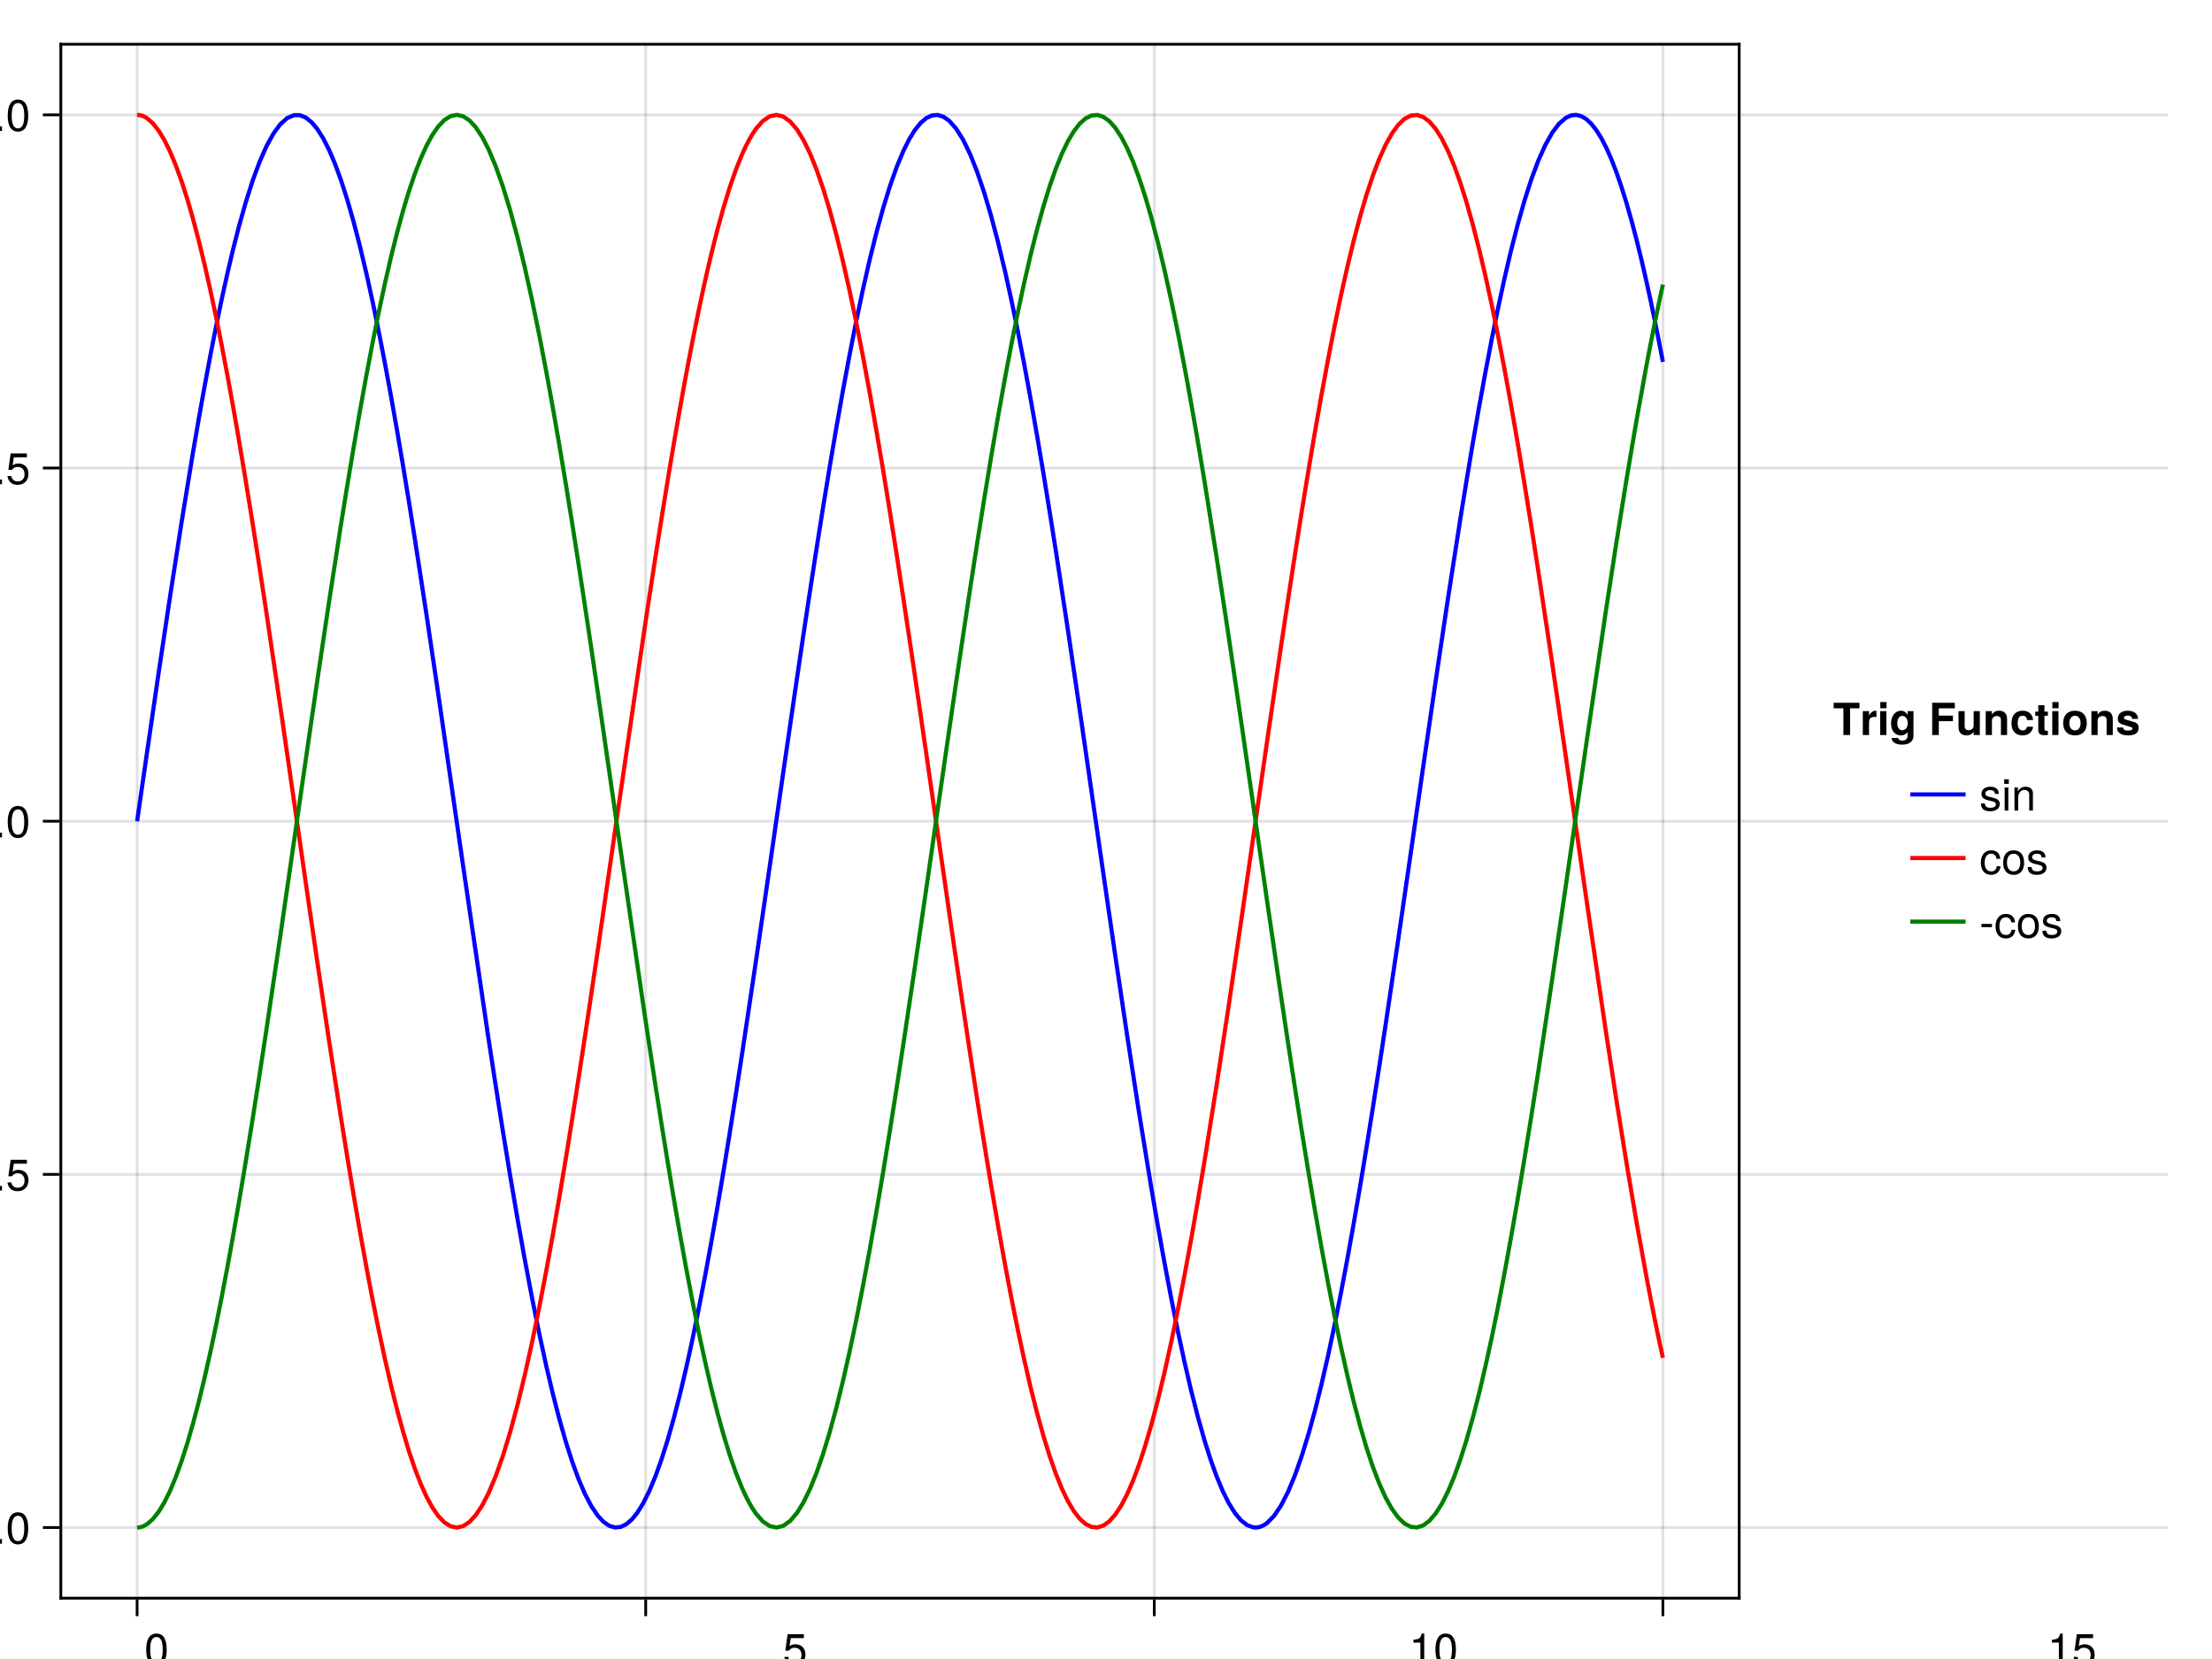 <?xml version="1.0" encoding="UTF-8"?>
<svg xmlns="http://www.w3.org/2000/svg" xmlns:xlink="http://www.w3.org/1999/xlink" width="600pt" height="450pt" viewBox="0 0 600 450" version="1.1">
<defs>
<g>
<symbol overflow="visible" id="glyph0-0-3S0f4WKd">
<path style="stroke:none;" d="M 0.234 -8.75 C 0.234 -8.75 0.234 0 0.234 0 C 0.234 0 5.641 0 5.641 0 C 5.641 0 5.641 -8.75 5.641 -8.75 C 5.641 -8.75 0.234 -8.75 0.234 -8.75 Z M 0.859 -0.625 C 0.859 -0.625 0.859 -8.125 0.859 -8.125 C 0.859 -8.125 5.016 -8.125 5.016 -8.125 C 5.016 -8.125 5.016 -0.625 5.016 -0.625 C 5.016 -0.625 0.859 -0.625 0.859 -0.625 Z M 0.859 -0.625 "/>
</symbol>
<symbol overflow="visible" id="glyph0-1-3S0f4WKd">
<path style="stroke:none;" d="M 6.078 -4.094 C 6.078 -1.297 5.094 0.188 3.297 0.188 C 1.469 0.188 0.516 -1.297 0.516 -4.156 C 0.516 -7.016 1.469 -8.516 3.297 -8.516 C 5.141 -8.516 6.078 -7.047 6.078 -4.094 Z M 5 -4.188 C 5 -6.469 4.438 -7.578 3.297 -7.578 C 2.156 -7.578 1.594 -6.484 1.594 -4.156 C 1.594 -1.828 2.156 -0.703 3.281 -0.703 C 4.453 -0.703 5 -1.781 5 -4.188 Z M 5 -4.188 "/>
</symbol>
<symbol overflow="visible" id="glyph1-0-3S0f4WKd">
<path style="stroke:none;" d="M 0.234 -8.75 C 0.234 -8.75 0.234 0 0.234 0 C 0.234 0 5.641 0 5.641 0 C 5.641 0 5.641 -8.75 5.641 -8.75 C 5.641 -8.75 0.234 -8.75 0.234 -8.75 Z M 0.859 -0.625 C 0.859 -0.625 0.859 -8.125 0.859 -8.125 C 0.859 -8.125 5.016 -8.125 5.016 -8.125 C 5.016 -8.125 5.016 -0.625 5.016 -0.625 C 5.016 -0.625 0.859 -0.625 0.859 -0.625 Z M 0.859 -0.625 "/>
</symbol>
<symbol overflow="visible" id="glyph1-1-3S0f4WKd">
<path style="stroke:none;" d="M 6.156 -2.812 C 6.156 -1.016 4.953 0.188 3.234 0.188 C 1.734 0.188 0.766 -0.484 0.422 -2.188 C 0.422 -2.188 1.469 -2.188 1.469 -2.188 C 1.734 -1.219 2.297 -0.75 3.219 -0.75 C 4.375 -0.75 5.078 -1.453 5.078 -2.672 C 5.078 -3.938 4.359 -4.672 3.219 -4.672 C 2.562 -4.672 2.141 -4.469 1.656 -3.875 C 1.656 -3.875 0.688 -3.875 0.688 -3.875 C 0.688 -3.875 1.312 -8.328 1.312 -8.328 C 1.312 -8.328 5.719 -8.328 5.719 -8.328 C 5.719 -8.328 5.719 -7.281 5.719 -7.281 C 5.719 -7.281 2.172 -7.281 2.172 -7.281 C 2.172 -7.281 1.844 -5.094 1.844 -5.094 C 2.328 -5.453 2.812 -5.609 3.406 -5.609 C 5.047 -5.609 6.156 -4.5 6.156 -2.812 Z M 6.156 -2.812 "/>
</symbol>
<symbol overflow="visible" id="glyph1-2-3S0f4WKd">
<path style="stroke:none;" d="M 4.156 0 C 4.156 0 3.109 0 3.109 0 C 3.109 0 3.109 -6.062 3.109 -6.062 C 3.109 -6.062 1.219 -6.062 1.219 -6.062 C 1.219 -6.062 1.219 -6.812 1.219 -6.812 C 2.859 -7.016 3.094 -7.203 3.469 -8.516 C 3.469 -8.516 4.156 -8.516 4.156 -8.516 C 4.156 -8.516 4.156 0 4.156 0 Z M 4.156 0 "/>
</symbol>
<symbol overflow="visible" id="glyph1-3-3S0f4WKd">
<path style="stroke:none;" d="M 6.078 -4.094 C 6.078 -1.297 5.094 0.188 3.297 0.188 C 1.469 0.188 0.516 -1.297 0.516 -4.156 C 0.516 -7.016 1.469 -8.516 3.297 -8.516 C 5.141 -8.516 6.078 -7.047 6.078 -4.094 Z M 5 -4.188 C 5 -6.469 4.438 -7.578 3.297 -7.578 C 2.156 -7.578 1.594 -6.484 1.594 -4.156 C 1.594 -1.828 2.156 -0.703 3.281 -0.703 C 4.453 -0.703 5 -1.781 5 -4.188 Z M 5 -4.188 "/>
</symbol>
<symbol overflow="visible" id="glyph2-0-3S0f4WKd">
<path style="stroke:none;" d="M 0.234 -8.75 C 0.234 -8.75 0.234 0 0.234 0 C 0.234 0 5.641 0 5.641 0 C 5.641 0 5.641 -8.75 5.641 -8.75 C 5.641 -8.75 0.234 -8.75 0.234 -8.75 Z M 0.859 -0.625 C 0.859 -0.625 0.859 -8.125 0.859 -8.125 C 0.859 -8.125 5.016 -8.125 5.016 -8.125 C 5.016 -8.125 5.016 -0.625 5.016 -0.625 C 5.016 -0.625 0.859 -0.625 0.859 -0.625 Z M 0.859 -0.625 "/>
</symbol>
<symbol overflow="visible" id="glyph2-1-3S0f4WKd">
<path style="stroke:none;" d="M 6.156 -2.812 C 6.156 -1.016 4.953 0.188 3.234 0.188 C 1.734 0.188 0.766 -0.484 0.422 -2.188 C 0.422 -2.188 1.469 -2.188 1.469 -2.188 C 1.734 -1.219 2.297 -0.75 3.219 -0.75 C 4.375 -0.75 5.078 -1.453 5.078 -2.672 C 5.078 -3.938 4.359 -4.672 3.219 -4.672 C 2.562 -4.672 2.141 -4.469 1.656 -3.875 C 1.656 -3.875 0.688 -3.875 0.688 -3.875 C 0.688 -3.875 1.312 -8.328 1.312 -8.328 C 1.312 -8.328 5.719 -8.328 5.719 -8.328 C 5.719 -8.328 5.719 -7.281 5.719 -7.281 C 5.719 -7.281 2.172 -7.281 2.172 -7.281 C 2.172 -7.281 1.844 -5.094 1.844 -5.094 C 2.328 -5.453 2.812 -5.609 3.406 -5.609 C 5.047 -5.609 6.156 -4.5 6.156 -2.812 Z M 6.156 -2.812 "/>
</symbol>
<symbol overflow="visible" id="glyph3-0-3S0f4WKd">
<path style="stroke:none;" d="M 0.234 -8.75 C 0.234 -8.75 0.234 0 0.234 0 C 0.234 0 5.641 0 5.641 0 C 5.641 0 5.641 -8.75 5.641 -8.75 C 5.641 -8.75 0.234 -8.75 0.234 -8.75 Z M 0.859 -0.625 C 0.859 -0.625 0.859 -8.125 0.859 -8.125 C 0.859 -8.125 5.016 -8.125 5.016 -8.125 C 5.016 -8.125 5.016 -0.625 5.016 -0.625 C 5.016 -0.625 0.859 -0.625 0.859 -0.625 Z M 0.859 -0.625 "/>
</symbol>
<symbol overflow="visible" id="glyph3-1-3S0f4WKd">
<path style="stroke:none;" d="M 2.297 0 C 2.297 0 1.047 0 1.047 0 C 1.047 0 1.047 -1.25 1.047 -1.25 C 1.047 -1.25 2.297 -1.25 2.297 -1.25 C 2.297 -1.25 2.297 0 2.297 0 Z M 2.297 0 "/>
</symbol>
<symbol overflow="visible" id="glyph4-0-3S0f4WKd">
<path style="stroke:none;" d="M 0.234 -8.75 C 0.234 -8.75 0.234 0 0.234 0 C 0.234 0 5.641 0 5.641 0 C 5.641 0 5.641 -8.75 5.641 -8.75 C 5.641 -8.75 0.234 -8.75 0.234 -8.75 Z M 0.859 -0.625 C 0.859 -0.625 0.859 -8.125 0.859 -8.125 C 0.859 -8.125 5.016 -8.125 5.016 -8.125 C 5.016 -8.125 5.016 -0.625 5.016 -0.625 C 5.016 -0.625 0.859 -0.625 0.859 -0.625 Z M 0.859 -0.625 "/>
</symbol>
<symbol overflow="visible" id="glyph4-1-3S0f4WKd">
<path style="stroke:none;" d="M 6.078 -4.094 C 6.078 -1.297 5.094 0.188 3.297 0.188 C 1.469 0.188 0.516 -1.297 0.516 -4.156 C 0.516 -7.016 1.469 -8.516 3.297 -8.516 C 5.141 -8.516 6.078 -7.047 6.078 -4.094 Z M 5 -4.188 C 5 -6.469 4.438 -7.578 3.297 -7.578 C 2.156 -7.578 1.594 -6.484 1.594 -4.156 C 1.594 -1.828 2.156 -0.703 3.281 -0.703 C 4.453 -0.703 5 -1.781 5 -4.188 Z M 5 -4.188 "/>
</symbol>
<symbol overflow="visible" id="glyph4-2-3S0f4WKd">
<path style="stroke:none;" d="M 6.156 -2.812 C 6.156 -1.016 4.953 0.188 3.234 0.188 C 1.734 0.188 0.766 -0.484 0.422 -2.188 C 0.422 -2.188 1.469 -2.188 1.469 -2.188 C 1.734 -1.219 2.297 -0.75 3.219 -0.75 C 4.375 -0.75 5.078 -1.453 5.078 -2.672 C 5.078 -3.938 4.359 -4.672 3.219 -4.672 C 2.562 -4.672 2.141 -4.469 1.656 -3.875 C 1.656 -3.875 0.688 -3.875 0.688 -3.875 C 0.688 -3.875 1.312 -8.328 1.312 -8.328 C 1.312 -8.328 5.719 -8.328 5.719 -8.328 C 5.719 -8.328 5.719 -7.281 5.719 -7.281 C 5.719 -7.281 2.172 -7.281 2.172 -7.281 C 2.172 -7.281 1.844 -5.094 1.844 -5.094 C 2.328 -5.453 2.812 -5.609 3.406 -5.609 C 5.047 -5.609 6.156 -4.5 6.156 -2.812 Z M 6.156 -2.812 "/>
</symbol>
<symbol overflow="visible" id="glyph5-0-3S0f4WKd">
<path style="stroke:none;" d="M 0.234 -8.75 C 0.234 -8.75 0.234 0 0.234 0 C 0.234 0 5.641 0 5.641 0 C 5.641 0 5.641 -8.75 5.641 -8.75 C 5.641 -8.75 0.234 -8.75 0.234 -8.75 Z M 0.859 -0.625 C 0.859 -0.625 0.859 -8.125 0.859 -8.125 C 0.859 -8.125 5.016 -8.125 5.016 -8.125 C 5.016 -8.125 5.016 -0.625 5.016 -0.625 C 5.016 -0.625 0.859 -0.625 0.859 -0.625 Z M 0.859 -0.625 "/>
</symbol>
<symbol overflow="visible" id="glyph5-1-3S0f4WKd">
<path style="stroke:none;" d="M 2.297 0 C 2.297 0 1.047 0 1.047 0 C 1.047 0 1.047 -1.25 1.047 -1.25 C 1.047 -1.25 2.297 -1.25 2.297 -1.25 C 2.297 -1.25 2.297 0 2.297 0 Z M 2.297 0 "/>
</symbol>
<symbol overflow="visible" id="glyph6-0-3S0f4WKd">
<path style="stroke:none;" d="M 0.234 -8.75 C 0.234 -8.75 0.234 0 0.234 0 C 0.234 0 5.641 0 5.641 0 C 5.641 0 5.641 -8.75 5.641 -8.75 C 5.641 -8.75 0.234 -8.75 0.234 -8.75 Z M 0.859 -0.625 C 0.859 -0.625 0.859 -8.125 0.859 -8.125 C 0.859 -8.125 5.016 -8.125 5.016 -8.125 C 5.016 -8.125 5.016 -0.625 5.016 -0.625 C 5.016 -0.625 0.859 -0.625 0.859 -0.625 Z M 0.859 -0.625 "/>
</symbol>
<symbol overflow="visible" id="glyph6-1-3S0f4WKd">
<path style="stroke:none;" d="M 6.156 -2.812 C 6.156 -1.016 4.953 0.188 3.234 0.188 C 1.734 0.188 0.766 -0.484 0.422 -2.188 C 0.422 -2.188 1.469 -2.188 1.469 -2.188 C 1.734 -1.219 2.297 -0.75 3.219 -0.75 C 4.375 -0.75 5.078 -1.453 5.078 -2.672 C 5.078 -3.938 4.359 -4.672 3.219 -4.672 C 2.562 -4.672 2.141 -4.469 1.656 -3.875 C 1.656 -3.875 0.688 -3.875 0.688 -3.875 C 0.688 -3.875 1.312 -8.328 1.312 -8.328 C 1.312 -8.328 5.719 -8.328 5.719 -8.328 C 5.719 -8.328 5.719 -7.281 5.719 -7.281 C 5.719 -7.281 2.172 -7.281 2.172 -7.281 C 2.172 -7.281 1.844 -5.094 1.844 -5.094 C 2.328 -5.453 2.812 -5.609 3.406 -5.609 C 5.047 -5.609 6.156 -4.5 6.156 -2.812 Z M 6.156 -2.812 "/>
</symbol>
<symbol overflow="visible" id="glyph7-0-3S0f4WKd">
<path style="stroke:none;" d="M 0.234 -8.75 C 0.234 -8.75 0.234 0 0.234 0 C 0.234 0 5.641 0 5.641 0 C 5.641 0 5.641 -8.75 5.641 -8.75 C 5.641 -8.75 0.234 -8.75 0.234 -8.75 Z M 0.859 -0.625 C 0.859 -0.625 0.859 -8.125 0.859 -8.125 C 0.859 -8.125 5.016 -8.125 5.016 -8.125 C 5.016 -8.125 5.016 -0.625 5.016 -0.625 C 5.016 -0.625 0.859 -0.625 0.859 -0.625 Z M 0.859 -0.625 "/>
</symbol>
<symbol overflow="visible" id="glyph7-1-3S0f4WKd">
<path style="stroke:none;" d="M 2.297 0 C 2.297 0 1.047 0 1.047 0 C 1.047 0 1.047 -1.25 1.047 -1.25 C 1.047 -1.25 2.297 -1.25 2.297 -1.25 C 2.297 -1.25 2.297 0 2.297 0 Z M 2.297 0 "/>
</symbol>
<symbol overflow="visible" id="glyph8-0-3S0f4WKd">
<path style="stroke:none;" d="M 0.234 -8.75 C 0.234 -8.75 0.234 0 0.234 0 C 0.234 0 5.641 0 5.641 0 C 5.641 0 5.641 -8.75 5.641 -8.75 C 5.641 -8.75 0.234 -8.75 0.234 -8.75 Z M 0.859 -0.625 C 0.859 -0.625 0.859 -8.125 0.859 -8.125 C 0.859 -8.125 5.016 -8.125 5.016 -8.125 C 5.016 -8.125 5.016 -0.625 5.016 -0.625 C 5.016 -0.625 0.859 -0.625 0.859 -0.625 Z M 0.859 -0.625 "/>
</symbol>
<symbol overflow="visible" id="glyph8-1-3S0f4WKd">
<path style="stroke:none;" d="M 6.078 -4.094 C 6.078 -1.297 5.094 0.188 3.297 0.188 C 1.469 0.188 0.516 -1.297 0.516 -4.156 C 0.516 -7.016 1.469 -8.516 3.297 -8.516 C 5.141 -8.516 6.078 -7.047 6.078 -4.094 Z M 5 -4.188 C 5 -6.469 4.438 -7.578 3.297 -7.578 C 2.156 -7.578 1.594 -6.484 1.594 -4.156 C 1.594 -1.828 2.156 -0.703 3.281 -0.703 C 4.453 -0.703 5 -1.781 5 -4.188 Z M 5 -4.188 "/>
</symbol>
<symbol overflow="visible" id="glyph9-0-3S0f4WKd">
<path style="stroke:none;" d="M 0.234 -8.75 C 0.234 -8.75 0.234 0 0.234 0 C 0.234 0 5.641 0 5.641 0 C 5.641 0 5.641 -8.75 5.641 -8.75 C 5.641 -8.75 0.234 -8.75 0.234 -8.75 Z M 0.859 -0.625 C 0.859 -0.625 0.859 -8.125 0.859 -8.125 C 0.859 -8.125 5.016 -8.125 5.016 -8.125 C 5.016 -8.125 5.016 -0.625 5.016 -0.625 C 5.016 -0.625 0.859 -0.625 0.859 -0.625 Z M 0.859 -0.625 "/>
</symbol>
<symbol overflow="visible" id="glyph9-1-3S0f4WKd">
<path style="stroke:none;" d="M 7.172 -7.25 C 7.172 -7.25 4.625 -7.25 4.625 -7.25 C 4.625 -7.25 4.625 0 4.625 0 C 4.625 0 2.812 0 2.812 0 C 2.812 0 2.812 -7.25 2.812 -7.25 C 2.812 -7.25 0.172 -7.25 0.172 -7.25 C 0.172 -7.25 0.172 -8.75 0.172 -8.75 C 0.172 -8.75 7.172 -8.75 7.172 -8.75 C 7.172 -8.75 7.172 -7.25 7.172 -7.25 Z M 7.172 -7.25 "/>
</symbol>
<symbol overflow="visible" id="glyph9-2-3S0f4WKd">
<path style="stroke:none;" d="M 4.438 -4.875 C 4.219 -4.906 4.094 -4.922 3.906 -4.922 C 2.922 -4.922 2.438 -4.422 2.438 -3.438 C 2.438 -3.438 2.438 0 2.438 0 C 2.438 0 0.75 0 0.75 0 C 0.75 0 0.75 -6.484 0.75 -6.484 C 0.75 -6.484 2.438 -6.484 2.438 -6.484 C 2.438 -6.484 2.438 -5.203 2.438 -5.203 C 2.797 -6.078 3.469 -6.594 4.234 -6.594 C 4.281 -6.594 4.344 -6.594 4.438 -6.578 C 4.438 -6.578 4.438 -4.875 4.438 -4.875 Z M 4.438 -4.875 "/>
</symbol>
<symbol overflow="visible" id="glyph9-3-3S0f4WKd">
<path style="stroke:none;" d="M 2.484 0 C 2.484 0 0.797 0 0.797 0 C 0.797 0 0.797 -6.484 0.797 -6.484 C 0.797 -6.484 2.484 -6.484 2.484 -6.484 C 2.484 -6.484 2.484 0 2.484 0 Z M 2.516 -7.266 C 2.516 -7.266 0.828 -7.266 0.828 -7.266 C 0.828 -7.266 0.828 -8.938 0.828 -8.938 C 0.828 -8.938 2.516 -8.938 2.516 -8.938 C 2.516 -8.938 2.516 -7.266 2.516 -7.266 Z M 2.516 -7.266 "/>
</symbol>
<symbol overflow="visible" id="glyph9-4-3S0f4WKd">
<path style="stroke:none;" d="M 6.484 0.219 C 6.484 1.734 5.359 2.609 3.406 2.609 C 1.625 2.609 0.562 1.844 0.547 0.781 C 0.547 0.781 2.281 0.781 2.281 0.781 C 2.406 1.266 2.828 1.531 3.469 1.531 C 4.312 1.531 4.891 1 4.891 0.219 C 4.891 0.219 4.891 -0.75 4.891 -0.75 C 4.266 -0.125 3.812 0.109 3.062 0.109 C 1.469 0.109 0.406 -1.156 0.406 -3.172 C 0.406 -5.172 1.562 -6.594 3.094 -6.594 C 3.844 -6.594 4.391 -6.25 4.891 -5.484 C 4.891 -5.484 4.891 -6.484 4.891 -6.484 C 4.891 -6.484 6.484 -6.484 6.484 -6.484 C 6.484 -6.484 6.484 0.219 6.484 0.219 Z M 4.922 -3.188 C 4.922 -4.391 4.297 -5.188 3.453 -5.188 C 2.641 -5.188 2.094 -4.422 2.094 -3.188 C 2.094 -2.016 2.641 -1.297 3.438 -1.297 C 4.312 -1.297 4.922 -2.016 4.922 -3.188 Z M 4.922 -3.188 "/>
</symbol>
<symbol overflow="visible" id="glyph9-5-3S0f4WKd">
<path style="stroke:none;" d="M 7.031 -7.25 C 7.031 -7.25 2.688 -7.25 2.688 -7.25 C 2.688 -7.25 2.688 -5.266 2.688 -5.266 C 2.688 -5.266 6.516 -5.266 6.516 -5.266 C 6.516 -5.266 6.516 -3.766 6.516 -3.766 C 6.516 -3.766 2.688 -3.766 2.688 -3.766 C 2.688 -3.766 2.688 0 2.688 0 C 2.688 0 0.891 0 0.891 0 C 0.891 0 0.891 -8.75 0.891 -8.75 C 0.891 -8.75 7.031 -8.75 7.031 -8.75 C 7.031 -8.75 7.031 -7.25 7.031 -7.25 Z M 7.031 -7.25 "/>
</symbol>
<symbol overflow="visible" id="glyph9-6-3S0f4WKd">
<path style="stroke:none;" d="M 6.484 0 C 6.484 0 4.812 0 4.812 0 C 4.812 0 4.812 -0.859 4.812 -0.859 C 4.328 -0.219 3.75 0.109 2.875 0.109 C 1.484 0.109 0.703 -0.703 0.703 -2.141 C 0.703 -2.141 0.703 -6.484 0.703 -6.484 C 0.703 -6.484 2.375 -6.484 2.375 -6.484 C 2.375 -6.484 2.375 -2.484 2.375 -2.484 C 2.375 -1.703 2.734 -1.312 3.453 -1.312 C 4.266 -1.312 4.812 -1.828 4.812 -2.594 C 4.812 -2.594 4.812 -6.484 4.812 -6.484 C 4.812 -6.484 6.484 -6.484 6.484 -6.484 C 6.484 -6.484 6.484 0 6.484 0 Z M 6.484 0 "/>
</symbol>
<symbol overflow="visible" id="glyph9-7-3S0f4WKd">
<path style="stroke:none;" d="M 6.547 0 C 6.547 0 4.875 0 4.875 0 C 4.875 0 4.875 -4 4.875 -4 C 4.875 -4.766 4.516 -5.156 3.797 -5.156 C 2.969 -5.156 2.438 -4.656 2.438 -3.891 C 2.438 -3.891 2.438 0 2.438 0 C 2.438 0 0.75 0 0.75 0 C 0.75 0 0.75 -6.484 0.75 -6.484 C 0.75 -6.484 2.438 -6.484 2.438 -6.484 C 2.438 -6.484 2.438 -5.547 2.438 -5.547 C 2.922 -6.266 3.5 -6.594 4.375 -6.594 C 5.766 -6.594 6.547 -5.766 6.547 -4.344 C 6.547 -4.344 6.547 0 6.547 0 Z M 6.547 0 "/>
</symbol>
<symbol overflow="visible" id="glyph9-8-3S0f4WKd">
<path style="stroke:none;" d="M 6.828 -3.188 C 6.828 -1.109 5.594 0.109 3.625 0.109 C 1.625 0.109 0.422 -1.109 0.422 -3.234 C 0.422 -5.359 1.625 -6.594 3.609 -6.594 C 5.641 -6.594 6.828 -5.391 6.828 -3.188 Z M 5.141 -3.219 C 5.141 -4.484 4.547 -5.234 3.625 -5.234 C 2.719 -5.234 2.094 -4.469 2.094 -3.234 C 2.094 -2 2.719 -1.25 3.625 -1.25 C 4.531 -1.25 5.141 -2 5.141 -3.219 Z M 5.141 -3.219 "/>
</symbol>
<symbol overflow="visible" id="glyph9-9-3S0f4WKd">
<path style="stroke:none;" d="M 6.234 -1.922 C 6.234 -0.609 5.234 0.109 3.406 0.109 C 1.438 0.109 0.391 -0.641 0.344 -2.047 C 0.344 -2.047 1.984 -2.047 1.984 -2.047 C 2.141 -1.359 2.547 -1.219 3.312 -1.219 C 4.094 -1.219 4.562 -1.375 4.562 -1.766 C 4.562 -1.938 4.422 -2.078 4 -2.203 C 4 -2.203 1.984 -2.828 1.984 -2.828 C 0.797 -3.203 0.578 -3.641 0.578 -4.422 C 0.578 -5.766 1.594 -6.594 3.234 -6.594 C 4.984 -6.594 6.031 -5.766 6.062 -4.391 C 6.062 -4.391 4.438 -4.391 4.438 -4.391 C 4.422 -4.984 4.031 -5.266 3.234 -5.266 C 2.641 -5.266 2.25 -5.031 2.25 -4.672 C 2.25 -4.406 2.375 -4.297 2.844 -4.156 C 2.844 -4.156 4.969 -3.547 4.969 -3.547 C 5.812 -3.297 6.234 -2.75 6.234 -2 C 6.234 -2 6.234 -1.922 6.234 -1.922 Z M 6.234 -1.922 "/>
</symbol>
<symbol overflow="visible" id="glyph10-0-3S0f4WKd">
<path style="stroke:none;" d="M 0.234 -8.75 C 0.234 -8.75 0.234 0 0.234 0 C 0.234 0 5.641 0 5.641 0 C 5.641 0 5.641 -8.75 5.641 -8.75 C 5.641 -8.75 0.234 -8.75 0.234 -8.75 Z M 0.859 -0.625 C 0.859 -0.625 0.859 -8.125 0.859 -8.125 C 0.859 -8.125 5.016 -8.125 5.016 -8.125 C 5.016 -8.125 5.016 -0.625 5.016 -0.625 C 5.016 -0.625 0.859 -0.625 0.859 -0.625 Z M 0.859 -0.625 "/>
</symbol>
<symbol overflow="visible" id="glyph10-1-3S0f4WKd">
<path style="stroke:none;" d=""/>
</symbol>
<symbol overflow="visible" id="glyph10-2-3S0f4WKd">
<path style="stroke:none;" d="M 6.266 -2.25 C 6.109 -0.859 5.016 0.109 3.438 0.109 C 1.531 0.109 0.406 -1.062 0.406 -3.188 C 0.406 -5.406 1.531 -6.594 3.469 -6.594 C 5.094 -6.594 6.141 -5.641 6.266 -4.062 C 6.266 -4.062 4.656 -4.062 4.656 -4.062 C 4.469 -4.906 4.141 -5.234 3.453 -5.234 C 2.406 -5.234 2.094 -4.375 2.094 -3.188 C 2.094 -1.938 2.609 -1.25 3.453 -1.25 C 4.109 -1.25 4.438 -1.578 4.656 -2.25 C 4.656 -2.25 6.266 -2.25 6.266 -2.25 Z M 6.266 -2.25 "/>
</symbol>
<symbol overflow="visible" id="glyph10-3-3S0f4WKd">
<path style="stroke:none;" d="M 2.484 0 C 2.484 0 0.797 0 0.797 0 C 0.797 0 0.797 -6.484 0.797 -6.484 C 0.797 -6.484 2.484 -6.484 2.484 -6.484 C 2.484 -6.484 2.484 0 2.484 0 Z M 2.516 -7.266 C 2.516 -7.266 0.828 -7.266 0.828 -7.266 C 0.828 -7.266 0.828 -8.938 0.828 -8.938 C 0.828 -8.938 2.516 -8.938 2.516 -8.938 C 2.516 -8.938 2.516 -7.266 2.516 -7.266 Z M 2.516 -7.266 "/>
</symbol>
<symbol overflow="visible" id="glyph11-0-3S0f4WKd">
<path style="stroke:none;" d="M 0.234 -8.75 C 0.234 -8.75 0.234 0 0.234 0 C 0.234 0 5.641 0 5.641 0 C 5.641 0 5.641 -8.75 5.641 -8.75 C 5.641 -8.75 0.234 -8.75 0.234 -8.75 Z M 0.859 -0.625 C 0.859 -0.625 0.859 -8.125 0.859 -8.125 C 0.859 -8.125 5.016 -8.125 5.016 -8.125 C 5.016 -8.125 5.016 -0.625 5.016 -0.625 C 5.016 -0.625 0.859 -0.625 0.859 -0.625 Z M 0.859 -0.625 "/>
</symbol>
<symbol overflow="visible" id="glyph11-1-3S0f4WKd">
<path style="stroke:none;" d="M 3.609 0 C 3.312 0.016 3.016 0.047 2.641 0.047 C 1.531 0.047 1 -0.375 1 -1.391 C 1 -1.391 1 -5.234 1 -5.234 C 1 -5.234 0.172 -5.234 0.172 -5.234 C 0.172 -5.234 0.172 -6.344 0.172 -6.344 C 0.172 -6.344 1 -6.344 1 -6.344 C 1 -6.344 1 -8.094 1 -8.094 C 1 -8.094 2.672 -8.094 2.672 -8.094 C 2.672 -8.094 2.672 -6.344 2.672 -6.344 C 2.672 -6.344 3.609 -6.344 3.609 -6.344 C 3.609 -6.344 3.609 -5.234 3.609 -5.234 C 3.609 -5.234 2.672 -5.234 2.672 -5.234 C 2.672 -5.234 2.672 -1.844 2.672 -1.844 C 2.672 -1.266 2.781 -1.141 3.234 -1.141 C 3.344 -1.141 3.438 -1.156 3.609 -1.172 C 3.609 -1.172 3.609 0 3.609 0 Z M 3.609 0 "/>
</symbol>
<symbol overflow="visible" id="glyph12-0-3S0f4WKd">
<path style="stroke:none;" d="M 0.234 -8.75 C 0.234 -8.75 0.234 0 0.234 0 C 0.234 0 5.641 0 5.641 0 C 5.641 0 5.641 -8.75 5.641 -8.75 C 5.641 -8.75 0.234 -8.75 0.234 -8.75 Z M 0.859 -0.625 C 0.859 -0.625 0.859 -8.125 0.859 -8.125 C 0.859 -8.125 5.016 -8.125 5.016 -8.125 C 5.016 -8.125 5.016 -0.625 5.016 -0.625 C 5.016 -0.625 0.859 -0.625 0.859 -0.625 Z M 0.859 -0.625 "/>
</symbol>
<symbol overflow="visible" id="glyph12-1-3S0f4WKd">
<path style="stroke:none;" d="M 5.516 -1.766 C 5.516 -0.547 4.5 0.188 2.922 0.188 C 1.266 0.188 0.453 -0.469 0.406 -1.922 C 0.406 -1.922 1.469 -1.922 1.469 -1.922 C 1.594 -0.953 2.094 -0.75 3 -0.75 C 3.875 -0.75 4.469 -1.094 4.469 -1.688 C 4.469 -2.141 4.188 -2.344 3.484 -2.516 C 3.484 -2.516 2.562 -2.734 2.562 -2.734 C 1.062 -3.094 0.562 -3.562 0.562 -4.547 C 0.562 -5.719 1.516 -6.469 2.969 -6.469 C 4.422 -6.469 5.25 -5.766 5.25 -4.531 C 5.25 -4.531 4.203 -4.531 4.203 -4.531 C 4.172 -5.203 3.75 -5.547 2.938 -5.547 C 2.125 -5.547 1.609 -5.172 1.609 -4.594 C 1.609 -4.156 1.953 -3.891 2.766 -3.703 C 2.766 -3.703 3.734 -3.469 3.734 -3.469 C 4.984 -3.172 5.516 -2.703 5.516 -1.766 Z M 5.516 -1.766 "/>
</symbol>
<symbol overflow="visible" id="glyph12-2-3S0f4WKd">
<path style="stroke:none;" d="M 3.406 -2.875 C 3.406 -2.875 0.547 -2.875 0.547 -2.875 C 0.547 -2.875 0.547 -3.75 0.547 -3.75 C 0.547 -3.75 3.406 -3.75 3.406 -3.75 C 3.406 -3.75 3.406 -2.875 3.406 -2.875 Z M 3.406 -2.875 "/>
</symbol>
<symbol overflow="visible" id="glyph13-0-3S0f4WKd">
<path style="stroke:none;" d="M 0.234 -8.75 C 0.234 -8.75 0.234 0 0.234 0 C 0.234 0 5.641 0 5.641 0 C 5.641 0 5.641 -8.75 5.641 -8.75 C 5.641 -8.75 0.234 -8.75 0.234 -8.75 Z M 0.859 -0.625 C 0.859 -0.625 0.859 -8.125 0.859 -8.125 C 0.859 -8.125 5.016 -8.125 5.016 -8.125 C 5.016 -8.125 5.016 -0.625 5.016 -0.625 C 5.016 -0.625 0.859 -0.625 0.859 -0.625 Z M 0.859 -0.625 "/>
</symbol>
<symbol overflow="visible" id="glyph13-1-3S0f4WKd">
<path style="stroke:none;" d="M 1.844 0 C 1.844 0 0.844 0 0.844 0 C 0.844 0 0.844 -6.281 0.844 -6.281 C 0.844 -6.281 1.844 -6.281 1.844 -6.281 C 1.844 -6.281 1.844 0 1.844 0 Z M 1.969 -7.234 C 1.969 -7.234 0.719 -7.234 0.719 -7.234 C 0.719 -7.234 0.719 -8.484 0.719 -8.484 C 0.719 -8.484 1.969 -8.484 1.969 -8.484 C 1.969 -8.484 1.969 -7.234 1.969 -7.234 Z M 1.969 -7.234 "/>
</symbol>
<symbol overflow="visible" id="glyph14-0-3S0f4WKd">
<path style="stroke:none;" d="M 0.234 -8.75 C 0.234 -8.75 0.234 0 0.234 0 C 0.234 0 5.641 0 5.641 0 C 5.641 0 5.641 -8.75 5.641 -8.75 C 5.641 -8.75 0.234 -8.75 0.234 -8.75 Z M 0.859 -0.625 C 0.859 -0.625 0.859 -8.125 0.859 -8.125 C 0.859 -8.125 5.016 -8.125 5.016 -8.125 C 5.016 -8.125 5.016 -0.625 5.016 -0.625 C 5.016 -0.625 0.859 -0.625 0.859 -0.625 Z M 0.859 -0.625 "/>
</symbol>
<symbol overflow="visible" id="glyph14-1-3S0f4WKd">
<path style="stroke:none;" d="M 5.844 0 C 5.844 0 4.844 0 4.844 0 C 4.844 0 4.844 -4.359 4.844 -4.359 C 4.844 -5.109 4.344 -5.594 3.547 -5.594 C 2.531 -5.594 1.844 -4.75 1.844 -3.469 C 1.844 -3.469 1.844 0 1.844 0 C 1.844 0 0.844 0 0.844 0 C 0.844 0 0.844 -6.281 0.844 -6.281 C 0.844 -6.281 1.766 -6.281 1.766 -6.281 C 1.766 -6.281 1.766 -5.234 1.766 -5.234 C 2.312 -6.109 2.922 -6.469 3.859 -6.469 C 5.062 -6.469 5.844 -5.797 5.844 -4.75 C 5.844 -4.75 5.844 0 5.844 0 Z M 5.844 0 "/>
</symbol>
<symbol overflow="visible" id="glyph14-2-3S0f4WKd">
<path style="stroke:none;" d="M 5.719 -2.156 C 5.609 -0.719 4.656 0.188 3.156 0.188 C 1.453 0.188 0.375 -1.062 0.375 -3.078 C 0.375 -5.172 1.469 -6.469 3.172 -6.469 C 4.578 -6.469 5.531 -5.719 5.656 -4.172 C 5.656 -4.172 4.641 -4.172 4.641 -4.172 C 4.531 -5.047 4 -5.547 3.156 -5.547 C 2.062 -5.547 1.422 -4.656 1.422 -3.078 C 1.422 -1.594 2.078 -0.75 3.188 -0.75 C 4.031 -0.75 4.547 -1.156 4.719 -2.156 C 4.719 -2.156 5.719 -2.156 5.719 -2.156 Z M 5.719 -2.156 "/>
</symbol>
<symbol overflow="visible" id="glyph14-3-3S0f4WKd">
<path style="stroke:none;" d="M 6.125 -3.094 C 6.125 -1.031 5.047 0.188 3.281 0.188 C 1.484 0.188 0.438 -1.031 0.438 -3.141 C 0.438 -5.25 1.5 -6.469 3.266 -6.469 C 5.078 -6.469 6.125 -5.266 6.125 -3.094 Z M 5.078 -3.109 C 5.078 -4.672 4.406 -5.547 3.281 -5.547 C 2.156 -5.547 1.469 -4.656 1.469 -3.141 C 1.469 -1.625 2.156 -0.75 3.281 -0.75 C 4.375 -0.75 5.078 -1.625 5.078 -3.109 Z M 5.078 -3.109 "/>
</symbol>
<symbol overflow="visible" id="glyph14-4-3S0f4WKd">
<path style="stroke:none;" d="M 5.516 -1.766 C 5.516 -0.547 4.5 0.188 2.922 0.188 C 1.266 0.188 0.453 -0.469 0.406 -1.922 C 0.406 -1.922 1.469 -1.922 1.469 -1.922 C 1.594 -0.953 2.094 -0.75 3 -0.75 C 3.875 -0.75 4.469 -1.094 4.469 -1.688 C 4.469 -2.141 4.188 -2.344 3.484 -2.516 C 3.484 -2.516 2.562 -2.734 2.562 -2.734 C 1.062 -3.094 0.562 -3.562 0.562 -4.547 C 0.562 -5.719 1.516 -6.469 2.969 -6.469 C 4.422 -6.469 5.25 -5.766 5.25 -4.531 C 5.25 -4.531 4.203 -4.531 4.203 -4.531 C 4.172 -5.203 3.75 -5.547 2.938 -5.547 C 2.125 -5.547 1.609 -5.172 1.609 -4.594 C 1.609 -4.156 1.953 -3.891 2.766 -3.703 C 2.766 -3.703 3.734 -3.469 3.734 -3.469 C 4.984 -3.172 5.516 -2.703 5.516 -1.766 Z M 5.516 -1.766 "/>
</symbol>
<symbol overflow="visible" id="glyph15-0-3S0f4WKd">
<path style="stroke:none;" d="M 0.234 -8.75 C 0.234 -8.75 0.234 0 0.234 0 C 0.234 0 5.641 0 5.641 0 C 5.641 0 5.641 -8.75 5.641 -8.75 C 5.641 -8.75 0.234 -8.75 0.234 -8.75 Z M 0.859 -0.625 C 0.859 -0.625 0.859 -8.125 0.859 -8.125 C 0.859 -8.125 5.016 -8.125 5.016 -8.125 C 5.016 -8.125 5.016 -0.625 5.016 -0.625 C 5.016 -0.625 0.859 -0.625 0.859 -0.625 Z M 0.859 -0.625 "/>
</symbol>
<symbol overflow="visible" id="glyph15-1-3S0f4WKd">
<path style="stroke:none;" d="M 5.719 -2.156 C 5.609 -0.719 4.656 0.188 3.156 0.188 C 1.453 0.188 0.375 -1.062 0.375 -3.078 C 0.375 -5.172 1.469 -6.469 3.172 -6.469 C 4.578 -6.469 5.531 -5.719 5.656 -4.172 C 5.656 -4.172 4.641 -4.172 4.641 -4.172 C 4.531 -5.047 4 -5.547 3.156 -5.547 C 2.062 -5.547 1.422 -4.656 1.422 -3.078 C 1.422 -1.594 2.078 -0.75 3.188 -0.75 C 4.031 -0.75 4.547 -1.156 4.719 -2.156 C 4.719 -2.156 5.719 -2.156 5.719 -2.156 Z M 5.719 -2.156 "/>
</symbol>
<symbol overflow="visible" id="glyph16-0-3S0f4WKd">
<path style="stroke:none;" d="M 0.234 -8.75 C 0.234 -8.75 0.234 0 0.234 0 C 0.234 0 5.641 0 5.641 0 C 5.641 0 5.641 -8.75 5.641 -8.75 C 5.641 -8.75 0.234 -8.75 0.234 -8.75 Z M 0.859 -0.625 C 0.859 -0.625 0.859 -8.125 0.859 -8.125 C 0.859 -8.125 5.016 -8.125 5.016 -8.125 C 5.016 -8.125 5.016 -0.625 5.016 -0.625 C 5.016 -0.625 0.859 -0.625 0.859 -0.625 Z M 0.859 -0.625 "/>
</symbol>
<symbol overflow="visible" id="glyph16-1-3S0f4WKd">
<path style="stroke:none;" d="M 6.125 -3.094 C 6.125 -1.031 5.047 0.188 3.281 0.188 C 1.484 0.188 0.438 -1.031 0.438 -3.141 C 0.438 -5.25 1.5 -6.469 3.266 -6.469 C 5.078 -6.469 6.125 -5.266 6.125 -3.094 Z M 5.078 -3.109 C 5.078 -4.672 4.406 -5.547 3.281 -5.547 C 2.156 -5.547 1.469 -4.656 1.469 -3.141 C 1.469 -1.625 2.156 -0.75 3.281 -0.75 C 4.375 -0.75 5.078 -1.625 5.078 -3.109 Z M 5.078 -3.109 "/>
</symbol>
<symbol overflow="visible" id="glyph17-0-3S0f4WKd">
<path style="stroke:none;" d="M 0.234 -8.75 C 0.234 -8.75 0.234 0 0.234 0 C 0.234 0 5.641 0 5.641 0 C 5.641 0 5.641 -8.75 5.641 -8.75 C 5.641 -8.75 0.234 -8.75 0.234 -8.75 Z M 0.859 -0.625 C 0.859 -0.625 0.859 -8.125 0.859 -8.125 C 0.859 -8.125 5.016 -8.125 5.016 -8.125 C 5.016 -8.125 5.016 -0.625 5.016 -0.625 C 5.016 -0.625 0.859 -0.625 0.859 -0.625 Z M 0.859 -0.625 "/>
</symbol>
<symbol overflow="visible" id="glyph17-1-3S0f4WKd">
<path style="stroke:none;" d="M 5.516 -1.766 C 5.516 -0.547 4.5 0.188 2.922 0.188 C 1.266 0.188 0.453 -0.469 0.406 -1.922 C 0.406 -1.922 1.469 -1.922 1.469 -1.922 C 1.594 -0.953 2.094 -0.75 3 -0.75 C 3.875 -0.75 4.469 -1.094 4.469 -1.688 C 4.469 -2.141 4.188 -2.344 3.484 -2.516 C 3.484 -2.516 2.562 -2.734 2.562 -2.734 C 1.062 -3.094 0.562 -3.562 0.562 -4.547 C 0.562 -5.719 1.516 -6.469 2.969 -6.469 C 4.422 -6.469 5.25 -5.766 5.25 -4.531 C 5.25 -4.531 4.203 -4.531 4.203 -4.531 C 4.172 -5.203 3.75 -5.547 2.938 -5.547 C 2.125 -5.547 1.609 -5.172 1.609 -4.594 C 1.609 -4.156 1.953 -3.891 2.766 -3.703 C 2.766 -3.703 3.734 -3.469 3.734 -3.469 C 4.984 -3.172 5.516 -2.703 5.516 -1.766 Z M 5.516 -1.766 "/>
</symbol>
</g>
</defs>
<g id="surface1-3S0f4WKd">
<rect x="0" y="0" width="600" height="450" style="fill:rgb(100%,100%,100%);fill-opacity:1;stroke:none;"/>
<path style=" stroke:none;fill-rule:nonzero;fill:rgb(100%,100%,100%);fill-opacity:1;" d="M 16.5 433.5 L 471.75 433.5 L 471.75 12 L 16.5 12 Z M 16.5 433.5 "/>
<path style="fill:none;stroke-width:1;stroke-linecap:butt;stroke-linejoin:miter;stroke:rgb(0%,0%,0%);stroke-opacity:0.12;stroke-miterlimit:2;" d="M 49.589 578 L 49.589 16 " transform="matrix(0.75,0,0,0.75,0,0)"/>
<path style="fill:none;stroke-width:1;stroke-linecap:butt;stroke-linejoin:miter;stroke:rgb(0%,0%,0%);stroke-opacity:0.12;stroke-miterlimit:2;" d="M 233.531 578 L 233.531 16 " transform="matrix(0.75,0,0,0.75,0,0)"/>
<path style="fill:none;stroke-width:1;stroke-linecap:butt;stroke-linejoin:miter;stroke:rgb(0%,0%,0%);stroke-opacity:0.12;stroke-miterlimit:2;" d="M 417.469 578 L 417.469 16 " transform="matrix(0.75,0,0,0.75,0,0)"/>
<path style="fill:none;stroke-width:1;stroke-linecap:butt;stroke-linejoin:miter;stroke:rgb(0%,0%,0%);stroke-opacity:0.12;stroke-miterlimit:2;" d="M 601.411 578 L 601.411 16 " transform="matrix(0.75,0,0,0.75,0,0)"/>
<path style="fill:none;stroke-width:1;stroke-linecap:butt;stroke-linejoin:miter;stroke:rgb(0%,0%,0%);stroke-opacity:0.12;stroke-miterlimit:2;" d="M 22 552.453 L 784 552.453 " transform="matrix(0.75,0,0,0.75,0,0)"/>
<path style="fill:none;stroke-width:1;stroke-linecap:butt;stroke-linejoin:miter;stroke:rgb(0%,0%,0%);stroke-opacity:0.12;stroke-miterlimit:2;" d="M 22 424.729 L 784 424.729 " transform="matrix(0.75,0,0,0.75,0,0)"/>
<path style="fill:none;stroke-width:1;stroke-linecap:butt;stroke-linejoin:miter;stroke:rgb(0%,0%,0%);stroke-opacity:0.12;stroke-miterlimit:2;" d="M 22 297 L 784 297 " transform="matrix(0.75,0,0,0.75,0,0)"/>
<path style="fill:none;stroke-width:1;stroke-linecap:butt;stroke-linejoin:miter;stroke:rgb(0%,0%,0%);stroke-opacity:0.12;stroke-miterlimit:2;" d="M 22 169.271 L 784 169.271 " transform="matrix(0.75,0,0,0.75,0,0)"/>
<path style="fill:none;stroke-width:1;stroke-linecap:butt;stroke-linejoin:miter;stroke:rgb(0%,0%,0%);stroke-opacity:0.12;stroke-miterlimit:2;" d="M 22 41.547 L 784 41.547 " transform="matrix(0.75,0,0,0.75,0,0)"/>
<g style="fill:rgb(0%,0%,0%);fill-opacity:1;">
  <use xlink:href="#glyph0-1-3S0f4WKd" x="39.141" y="451.613"/>
</g>
<g style="fill:rgb(0%,0%,0%);fill-opacity:1;">
  <use xlink:href="#glyph1-1-3S0f4WKd" x="212.324" y="451.613"/>
</g>
<g style="fill:rgb(0%,0%,0%);fill-opacity:1;">
  <use xlink:href="#glyph1-2-3S0f4WKd" x="382.168" y="451.613"/>
</g>
<g style="fill:rgb(0%,0%,0%);fill-opacity:1;">
  <use xlink:href="#glyph1-3-3S0f4WKd" x="388.84" y="451.613"/>
</g>
<g style="fill:rgb(0%,0%,0%);fill-opacity:1;">
  <use xlink:href="#glyph1-2-3S0f4WKd" x="555.352" y="451.613"/>
</g>
<g style="fill:rgb(0%,0%,0%);fill-opacity:1;">
  <use xlink:href="#glyph2-1-3S0f4WKd" x="562.023" y="451.613"/>
</g>
<g style="fill:rgb(0%,0%,0%);fill-opacity:1;">
  <use xlink:href="#glyph3-1-3S0f4WKd" x="-1.758" y="418.727"/>
</g>
<g style="fill:rgb(0%,0%,0%);fill-opacity:1;">
  <use xlink:href="#glyph4-1-3S0f4WKd" x="1.578" y="418.727"/>
</g>
<g style="fill:rgb(0%,0%,0%);fill-opacity:1;">
  <use xlink:href="#glyph3-1-3S0f4WKd" x="-1.758" y="322.926"/>
</g>
<g style="fill:rgb(0%,0%,0%);fill-opacity:1;">
  <use xlink:href="#glyph4-2-3S0f4WKd" x="1.578" y="322.926"/>
</g>
<g style="fill:rgb(0%,0%,0%);fill-opacity:1;">
  <use xlink:href="#glyph3-1-3S0f4WKd" x="-1.758" y="227.125"/>
</g>
<g style="fill:rgb(0%,0%,0%);fill-opacity:1;">
  <use xlink:href="#glyph4-1-3S0f4WKd" x="1.578" y="227.125"/>
</g>
<g style="fill:rgb(0%,0%,0%);fill-opacity:1;">
  <use xlink:href="#glyph5-1-3S0f4WKd" x="-1.758" y="131.324"/>
</g>
<g style="fill:rgb(0%,0%,0%);fill-opacity:1;">
  <use xlink:href="#glyph6-1-3S0f4WKd" x="1.578" y="131.324"/>
</g>
<g style="fill:rgb(0%,0%,0%);fill-opacity:1;">
  <use xlink:href="#glyph7-1-3S0f4WKd" x="-1.758" y="35.523"/>
</g>
<g style="fill:rgb(0%,0%,0%);fill-opacity:1;">
  <use xlink:href="#glyph8-1-3S0f4WKd" x="1.578" y="35.523"/>
</g>
<path style="fill:none;stroke-width:1.5;stroke-linecap:butt;stroke-linejoin:miter;stroke:rgb(0%,0%,100%);stroke-opacity:1;stroke-miterlimit:2;" d="M 49.589 297 L 50.49 290.766 L 51.385 284.531 L 52.286 278.307 L 53.182 272.094 L 57.333 243.615 L 61.49 215.818 L 65.641 189.052 L 69.792 163.661 L 71.87 151.583 L 73.948 139.969 L 76.021 128.854 L 78.099 118.271 L 80.172 108.26 L 82.25 98.854 L 84.328 90.073 L 86.401 81.953 L 88.896 73.104 L 91.396 65.281 L 93.891 58.526 L 96.385 52.865 L 98.88 48.328 L 101.375 44.938 L 103.87 42.703 L 106.365 41.641 L 108.474 41.661 L 110.583 42.516 L 112.698 44.208 L 114.807 46.734 L 116.917 50.083 L 119.026 54.245 L 121.135 59.203 L 123.245 64.943 L 125.536 72.042 L 127.828 80.016 L 130.12 88.828 L 132.411 98.448 L 134.703 108.844 L 136.995 119.964 L 139.286 131.776 L 141.578 144.224 L 143.693 156.229 L 145.807 168.698 L 147.917 181.589 L 150.031 194.859 L 154.255 222.37 L 158.484 250.865 L 167.542 313.521 L 176.604 375.177 L 179.229 392.312 L 181.854 408.964 L 184.479 425.047 L 187.104 440.479 L 189.729 455.177 L 192.354 469.073 L 194.979 482.094 L 197.599 494.172 L 199.932 504.068 L 202.266 513.13 L 204.599 521.323 L 206.932 528.615 L 209.266 534.979 L 211.594 540.385 L 213.927 544.812 L 216.26 548.245 L 218.307 550.422 L 220.349 551.818 L 222.396 552.427 L 224.443 552.245 L 226.484 551.276 L 228.531 549.521 L 230.578 546.984 L 232.625 543.677 L 234.854 539.198 L 237.083 533.833 L 239.312 527.599 L 241.542 520.521 L 243.771 512.615 L 246 503.922 L 248.234 494.469 L 250.464 484.286 L 252.703 473.354 L 254.948 461.76 L 257.193 449.557 L 259.432 436.792 L 261.677 423.5 L 263.922 409.74 L 266.161 395.562 L 268.406 381.021 L 273.365 347.828 L 278.328 313.714 L 283.286 279.297 L 288.25 245.198 L 290.609 229.271 L 292.969 213.625 L 295.328 198.318 L 297.688 183.417 L 300.047 168.979 L 302.406 155.073 L 304.766 141.75 L 307.125 129.068 L 309.578 116.609 L 312.031 104.958 L 314.484 94.156 L 316.938 84.26 L 319.396 75.307 L 321.849 67.344 L 324.302 60.396 L 326.755 54.505 L 328.818 50.38 L 330.885 47.031 L 332.953 44.469 L 335.016 42.703 L 337.083 41.74 L 339.146 41.583 L 341.214 42.229 L 343.276 43.677 L 345.797 46.526 L 348.323 50.552 L 350.844 55.74 L 353.365 62.057 L 355.885 69.474 L 358.406 77.964 L 360.927 87.484 L 363.453 97.984 L 365.76 108.427 L 368.073 119.609 L 370.38 131.495 L 372.693 144.031 L 375 157.172 L 377.312 170.865 L 379.62 185.052 L 381.932 199.682 L 386.198 227.667 L 390.464 256.589 L 394.729 286.047 L 399 315.656 L 403.318 345.391 L 407.641 374.464 L 411.964 402.464 L 416.286 429.01 L 418.708 443.109 L 421.13 456.578 L 423.552 469.359 L 425.974 481.391 L 428.396 492.62 L 430.818 503.005 L 433.24 512.495 L 435.661 521.052 L 437.859 527.974 L 440.052 534.068 L 442.245 539.318 L 444.443 543.708 L 446.635 547.224 L 448.828 549.844 L 451.026 551.568 L 453.219 552.38 L 454.474 552.443 L 455.734 552.203 L 456.99 551.667 L 458.245 550.828 L 460.76 548.276 L 463.271 544.547 L 465.786 539.667 L 468.297 533.651 L 470.807 526.536 L 473.323 518.349 L 475.651 509.849 L 477.974 500.495 L 480.302 490.328 L 482.63 479.385 L 484.953 467.719 L 487.281 455.365 L 489.609 442.38 L 491.938 428.818 L 494.229 414.927 L 496.521 400.573 L 498.818 385.823 L 501.109 370.724 L 505.698 339.734 L 510.286 308.073 L 514.74 277.167 L 519.193 246.552 L 523.646 216.677 L 528.104 187.974 L 530.385 173.859 L 532.667 160.214 L 534.953 147.099 L 537.234 134.557 L 539.516 122.641 L 541.802 111.401 L 544.083 100.87 L 546.365 91.099 L 548.87 81.302 L 551.37 72.5 L 553.87 64.74 L 556.37 58.047 L 558.875 52.464 L 561.375 48.01 L 563.875 44.703 L 566.375 42.568 L 568.193 41.75 L 570.01 41.557 L 571.828 41.984 L 573.646 43.036 L 575.458 44.708 L 577.276 46.99 L 579.094 49.885 L 580.911 53.385 L 582.729 57.474 L 584.547 62.151 L 586.359 67.401 L 588.177 73.208 L 589.995 79.562 L 591.812 86.448 L 593.63 93.844 L 595.448 101.74 L 596.938 108.573 L 598.427 115.714 L 599.917 123.156 L 601.411 130.88 " transform="matrix(0.75,0,0,0.75,0,0)"/>
<path style="fill:none;stroke-width:1.5;stroke-linecap:butt;stroke-linejoin:miter;stroke:rgb(100%,0%,0%);stroke-opacity:1;stroke-miterlimit:2;" d="M 49.589 41.547 L 50.49 41.62 L 51.385 41.849 L 52.286 42.229 L 53.182 42.76 L 55.26 44.573 L 57.333 47.188 L 59.411 50.594 L 61.49 54.786 L 63.562 59.755 L 65.641 65.474 L 67.719 71.932 L 69.792 79.104 L 71.87 86.974 L 73.948 95.51 L 76.021 104.688 L 78.099 114.479 L 80.172 124.854 L 82.25 135.771 L 84.328 147.208 L 86.401 159.115 L 88.896 174.01 L 91.396 189.469 L 93.891 205.422 L 96.385 221.797 L 101.375 255.505 L 106.365 289.979 L 110.583 319.25 L 114.807 348.229 L 119.026 376.536 L 123.245 403.797 L 125.536 418.042 L 127.828 431.812 L 130.12 445.057 L 132.411 457.734 L 134.703 469.781 L 136.995 481.161 L 139.286 491.828 L 141.578 501.734 L 143.693 510.167 L 145.807 517.896 L 147.917 524.896 L 150.031 531.146 L 152.146 536.625 L 154.255 541.312 L 156.37 545.193 L 158.484 548.255 L 160.75 550.615 L 163.016 552.021 L 165.281 552.453 L 167.542 551.922 L 169.807 550.422 L 172.073 547.958 L 174.339 544.547 L 176.604 540.198 L 179.229 534.005 L 181.854 526.609 L 184.479 518.047 L 187.104 508.354 L 189.729 497.589 L 192.354 485.807 L 194.979 473.057 L 197.599 459.417 L 199.932 446.599 L 202.266 433.177 L 204.599 419.214 L 206.932 404.755 L 209.266 389.859 L 211.594 374.599 L 213.927 359.021 L 216.26 343.198 L 224.443 286.646 L 232.625 230.604 L 234.854 215.781 L 237.083 201.26 L 239.312 187.089 L 241.542 173.323 L 243.771 160.005 L 246 147.198 L 248.234 134.938 L 250.464 123.276 L 252.703 112.182 L 254.948 101.781 L 257.193 92.104 L 259.432 83.188 L 261.677 75.068 L 263.922 67.771 L 266.161 61.328 L 268.406 55.755 L 269.646 53.062 L 270.885 50.646 L 272.125 48.51 L 273.365 46.651 L 275.849 43.797 L 278.328 42.094 L 280.807 41.547 L 283.286 42.161 L 285.766 43.932 L 288.25 46.854 L 290.609 50.688 L 292.969 55.536 L 295.328 61.375 L 297.688 68.188 L 300.047 75.938 L 302.406 84.599 L 304.766 94.135 L 307.125 104.5 L 309.578 116.12 L 312.031 128.547 L 314.484 141.719 L 316.938 155.583 L 319.396 170.078 L 321.849 185.135 L 324.302 200.688 L 326.755 216.672 L 330.885 244.349 L 335.016 272.688 L 339.146 301.339 L 343.276 329.927 L 345.797 347.203 L 348.323 364.24 L 350.844 380.964 L 353.365 397.286 L 355.885 413.146 L 358.406 428.453 L 360.927 443.151 L 363.453 457.156 L 365.76 469.328 L 368.073 480.823 L 370.38 491.589 L 372.693 501.594 L 375 510.786 L 377.312 519.141 L 379.62 526.62 L 381.932 533.193 L 384.062 538.432 L 386.198 542.865 L 388.328 546.469 L 390.464 549.24 L 392.599 551.156 L 394.729 552.219 L 396.865 552.427 L 399 551.771 L 401.161 550.24 L 403.318 547.828 L 405.479 544.557 L 407.641 540.427 L 409.802 535.458 L 411.964 529.667 L 414.125 523.078 L 416.286 515.703 L 418.708 506.542 L 421.13 496.479 L 423.552 485.547 L 425.974 473.797 L 428.396 461.286 L 430.818 448.062 L 433.24 434.182 L 435.661 419.703 L 440.052 392.161 L 444.443 363.266 L 448.828 333.427 L 453.219 303.073 L 458.245 268.24 L 463.271 233.938 L 465.786 217.188 L 468.297 200.812 L 470.807 184.885 L 473.323 169.479 L 475.651 155.745 L 477.974 142.573 L 480.302 130.021 L 482.63 118.135 L 484.953 106.969 L 487.281 96.557 L 489.609 86.948 L 491.938 78.182 L 494.229 70.391 L 496.521 63.484 L 498.818 57.484 L 501.109 52.417 L 503.406 48.297 L 505.698 45.146 L 507.99 42.974 L 510.286 41.786 L 512.51 41.583 L 514.74 42.318 L 516.969 43.984 L 519.193 46.578 L 521.422 50.089 L 523.646 54.5 L 525.875 59.807 L 528.104 65.979 L 530.385 73.188 L 532.667 81.255 L 534.953 90.151 L 537.234 99.849 L 539.516 110.302 L 541.802 121.474 L 544.083 133.323 L 546.365 145.802 L 548.87 160.141 L 551.37 175.109 L 553.87 190.646 L 556.37 206.672 L 561.375 239.901 L 566.375 274.182 L 573.646 324.562 L 580.911 373.87 L 584.547 397.516 L 588.177 420.188 L 591.812 441.651 L 595.448 461.708 L 596.938 469.484 L 598.427 476.979 L 599.917 484.177 L 601.411 491.068 " transform="matrix(0.75,0,0,0.75,0,0)"/>
<path style="fill:none;stroke-width:1.5;stroke-linecap:butt;stroke-linejoin:miter;stroke:rgb(0%,50.196%,0%);stroke-opacity:1;stroke-miterlimit:2;" d="M 49.589 552.453 L 50.49 552.38 L 51.385 552.151 L 52.286 551.771 L 53.182 551.24 L 55.26 549.427 L 57.333 546.812 L 59.411 543.406 L 61.49 539.214 L 63.562 534.245 L 65.641 528.526 L 67.719 522.068 L 69.792 514.896 L 71.87 507.026 L 73.948 498.49 L 76.021 489.312 L 78.099 479.521 L 80.172 469.146 L 82.25 458.229 L 84.328 446.792 L 86.401 434.885 L 88.896 419.99 L 91.396 404.531 L 93.891 388.578 L 96.385 372.203 L 101.375 338.495 L 106.365 304.021 L 110.583 274.75 L 114.807 245.771 L 119.026 217.464 L 123.245 190.203 L 125.536 175.958 L 127.828 162.188 L 130.12 148.943 L 132.411 136.266 L 134.703 124.219 L 136.995 112.839 L 139.286 102.172 L 141.578 92.266 L 143.693 83.833 L 145.807 76.104 L 147.917 69.104 L 150.031 62.854 L 152.146 57.375 L 154.255 52.688 L 156.37 48.807 L 158.484 45.745 L 160.75 43.385 L 163.016 41.979 L 165.281 41.547 L 167.542 42.078 L 169.807 43.578 L 172.073 46.042 L 174.339 49.453 L 176.604 53.802 L 179.229 59.995 L 181.854 67.391 L 184.479 75.953 L 187.104 85.646 L 189.729 96.411 L 192.354 108.193 L 194.979 120.943 L 197.599 134.583 L 199.932 147.401 L 202.266 160.823 L 204.599 174.786 L 206.932 189.245 L 209.266 204.141 L 211.594 219.401 L 213.927 234.979 L 216.26 250.802 L 224.443 307.354 L 232.625 363.396 L 234.854 378.219 L 237.083 392.74 L 239.312 406.911 L 241.542 420.677 L 243.771 433.995 L 246 446.802 L 248.234 459.062 L 250.464 470.724 L 252.703 481.818 L 254.948 492.219 L 257.193 501.896 L 259.432 510.812 L 261.677 518.932 L 263.922 526.229 L 266.161 532.672 L 268.406 538.245 L 269.646 540.938 L 270.885 543.354 L 272.125 545.49 L 273.365 547.349 L 275.849 550.203 L 278.328 551.906 L 280.807 552.453 L 283.286 551.839 L 285.766 550.068 L 288.25 547.146 L 290.609 543.312 L 292.969 538.464 L 295.328 532.625 L 297.688 525.812 L 300.047 518.062 L 302.406 509.401 L 304.766 499.865 L 307.125 489.5 L 309.578 477.88 L 312.031 465.453 L 314.484 452.281 L 316.938 438.417 L 319.396 423.922 L 321.849 408.865 L 324.302 393.312 L 326.755 377.328 L 330.885 349.651 L 335.016 321.312 L 339.146 292.661 L 343.276 264.068 L 345.797 246.797 L 348.323 229.76 L 350.844 213.036 L 353.365 196.714 L 355.885 180.854 L 358.406 165.547 L 360.927 150.849 L 363.453 136.844 L 365.76 124.672 L 368.073 113.177 L 370.38 102.411 L 372.693 92.406 L 375 83.214 L 377.312 74.859 L 379.62 67.38 L 381.932 60.807 L 384.062 55.568 L 386.198 51.135 L 388.328 47.531 L 390.464 44.76 L 392.599 42.844 L 394.729 41.781 L 396.865 41.573 L 399 42.229 L 401.161 43.76 L 403.318 46.172 L 405.479 49.443 L 407.641 53.573 L 409.802 58.542 L 411.964 64.333 L 414.125 70.922 L 416.286 78.297 L 418.708 87.458 L 421.13 97.521 L 423.552 108.453 L 425.974 120.203 L 428.396 132.714 L 430.818 145.938 L 433.24 159.818 L 435.661 174.297 L 440.052 201.839 L 444.443 230.734 L 448.828 260.573 L 453.219 290.927 L 458.245 325.76 L 463.271 360.062 L 465.786 376.812 L 468.297 393.188 L 470.807 409.115 L 473.323 424.521 L 475.651 438.255 L 477.974 451.427 L 480.302 463.979 L 482.63 475.865 L 484.953 487.031 L 487.281 497.443 L 489.609 507.052 L 491.938 515.818 L 494.229 523.609 L 496.521 530.516 L 498.818 536.516 L 501.109 541.583 L 503.406 545.703 L 505.698 548.854 L 507.99 551.026 L 510.286 552.214 L 512.51 552.417 L 514.74 551.682 L 516.969 550.016 L 519.193 547.422 L 521.422 543.911 L 523.646 539.5 L 525.875 534.193 L 528.104 528.021 L 530.385 520.812 L 532.667 512.745 L 534.953 503.849 L 537.234 494.151 L 539.516 483.698 L 541.802 472.526 L 544.083 460.677 L 546.365 448.198 L 548.87 433.859 L 551.37 418.891 L 553.87 403.354 L 556.37 387.328 L 561.375 354.099 L 566.375 319.818 L 573.646 269.438 L 580.911 220.13 L 584.547 196.484 L 588.177 173.812 L 591.812 152.349 L 595.448 132.292 L 596.938 124.516 L 598.427 117.021 L 599.917 109.823 L 601.411 102.932 " transform="matrix(0.75,0,0,0.75,0,0)"/>
<path style="fill:none;stroke-width:1;stroke-linecap:butt;stroke-linejoin:miter;stroke:rgb(0%,0%,0%);stroke-opacity:1;stroke-miterlimit:2;" d="M 49.589 578.5 L 49.589 584.5 " transform="matrix(0.75,0,0,0.75,0,0)"/>
<path style="fill:none;stroke-width:1;stroke-linecap:butt;stroke-linejoin:miter;stroke:rgb(0%,0%,0%);stroke-opacity:1;stroke-miterlimit:2;" d="M 233.531 578.5 L 233.531 584.5 " transform="matrix(0.75,0,0,0.75,0,0)"/>
<path style="fill:none;stroke-width:1;stroke-linecap:butt;stroke-linejoin:miter;stroke:rgb(0%,0%,0%);stroke-opacity:1;stroke-miterlimit:2;" d="M 417.469 578.5 L 417.469 584.5 " transform="matrix(0.75,0,0,0.75,0,0)"/>
<path style="fill:none;stroke-width:1;stroke-linecap:butt;stroke-linejoin:miter;stroke:rgb(0%,0%,0%);stroke-opacity:1;stroke-miterlimit:2;" d="M 601.411 578.5 L 601.411 584.5 " transform="matrix(0.75,0,0,0.75,0,0)"/>
<path style="fill:none;stroke-width:1;stroke-linecap:butt;stroke-linejoin:miter;stroke:rgb(0%,0%,0%);stroke-opacity:1;stroke-miterlimit:2;" d="M 21.5 552.453 L 15.5 552.453 " transform="matrix(0.75,0,0,0.75,0,0)"/>
<path style="fill:none;stroke-width:1;stroke-linecap:butt;stroke-linejoin:miter;stroke:rgb(0%,0%,0%);stroke-opacity:1;stroke-miterlimit:2;" d="M 21.5 424.729 L 15.5 424.729 " transform="matrix(0.75,0,0,0.75,0,0)"/>
<path style="fill:none;stroke-width:1;stroke-linecap:butt;stroke-linejoin:miter;stroke:rgb(0%,0%,0%);stroke-opacity:1;stroke-miterlimit:2;" d="M 21.5 297 L 15.5 297 " transform="matrix(0.75,0,0,0.75,0,0)"/>
<path style="fill:none;stroke-width:1;stroke-linecap:butt;stroke-linejoin:miter;stroke:rgb(0%,0%,0%);stroke-opacity:1;stroke-miterlimit:2;" d="M 21.5 169.271 L 15.5 169.271 " transform="matrix(0.75,0,0,0.75,0,0)"/>
<path style="fill:none;stroke-width:1;stroke-linecap:butt;stroke-linejoin:miter;stroke:rgb(0%,0%,0%);stroke-opacity:1;stroke-miterlimit:2;" d="M 21.5 41.547 L 15.5 41.547 " transform="matrix(0.75,0,0,0.75,0,0)"/>
<path style="fill:none;stroke-width:1.5;stroke-linecap:butt;stroke-linejoin:miter;stroke:rgb(0%,0%,100%);stroke-opacity:1;stroke-miterlimit:2;" d="M 690.885 287.318 L 710.885 287.318 " transform="matrix(0.75,0,0,0.75,0,0)"/>
<path style="fill:none;stroke-width:1.5;stroke-linecap:butt;stroke-linejoin:miter;stroke:rgb(100%,0%,0%);stroke-opacity:1;stroke-miterlimit:2;" d="M 690.885 310.318 L 710.885 310.318 " transform="matrix(0.75,0,0,0.75,0,0)"/>
<path style="fill:none;stroke-width:1.5;stroke-linecap:butt;stroke-linejoin:miter;stroke:rgb(0%,50.196%,0%);stroke-opacity:1;stroke-miterlimit:2;" d="M 690.885 333.318 L 710.885 333.318 " transform="matrix(0.75,0,0,0.75,0,0)"/>
<g style="fill:rgb(0%,0%,0%);fill-opacity:1;">
  <use xlink:href="#glyph9-1-3S0f4WKd" x="497.203" y="199.375"/>
</g>
<g style="fill:rgb(0%,0%,0%);fill-opacity:1;">
  <use xlink:href="#glyph9-2-3S0f4WKd" x="504.535" y="199.375"/>
</g>
<g style="fill:rgb(0%,0%,0%);fill-opacity:1;">
  <use xlink:href="#glyph9-3-3S0f4WKd" x="509.203" y="199.375"/>
</g>
<g style="fill:rgb(0%,0%,0%);fill-opacity:1;">
  <use xlink:href="#glyph9-4-3S0f4WKd" x="512.539" y="199.375"/>
</g>
<g style="fill:rgb(0%,0%,0%);fill-opacity:1;">
  <use xlink:href="#glyph10-1-3S0f4WKd" x="519.871" y="199.375"/>
</g>
<g style="fill:rgb(0%,0%,0%);fill-opacity:1;">
  <use xlink:href="#glyph9-5-3S0f4WKd" x="523.211" y="199.375"/>
</g>
<g style="fill:rgb(0%,0%,0%);fill-opacity:1;">
  <use xlink:href="#glyph9-6-3S0f4WKd" x="530.539" y="199.375"/>
</g>
<g style="fill:rgb(0%,0%,0%);fill-opacity:1;">
  <use xlink:href="#glyph9-7-3S0f4WKd" x="537.871" y="199.375"/>
</g>
<g style="fill:rgb(0%,0%,0%);fill-opacity:1;">
  <use xlink:href="#glyph10-2-3S0f4WKd" x="545.203" y="199.375"/>
</g>
<g style="fill:rgb(0%,0%,0%);fill-opacity:1;">
  <use xlink:href="#glyph11-1-3S0f4WKd" x="551.879" y="199.375"/>
</g>
<g style="fill:rgb(0%,0%,0%);fill-opacity:1;">
  <use xlink:href="#glyph10-3-3S0f4WKd" x="555.871" y="199.375"/>
</g>
<g style="fill:rgb(0%,0%,0%);fill-opacity:1;">
  <use xlink:href="#glyph9-8-3S0f4WKd" x="559.211" y="199.375"/>
</g>
<g style="fill:rgb(0%,0%,0%);fill-opacity:1;">
  <use xlink:href="#glyph9-7-3S0f4WKd" x="566.539" y="199.375"/>
</g>
<g style="fill:rgb(0%,0%,0%);fill-opacity:1;">
  <use xlink:href="#glyph9-9-3S0f4WKd" x="573.871" y="199.375"/>
</g>
<g style="fill:rgb(0%,0%,0%);fill-opacity:1;">
  <use xlink:href="#glyph12-1-3S0f4WKd" x="536.914" y="219.863"/>
</g>
<g style="fill:rgb(0%,0%,0%);fill-opacity:1;">
  <use xlink:href="#glyph13-1-3S0f4WKd" x="542.914" y="219.863"/>
</g>
<g style="fill:rgb(0%,0%,0%);fill-opacity:1;">
  <use xlink:href="#glyph14-1-3S0f4WKd" x="545.578" y="219.863"/>
</g>
<g style="fill:rgb(0%,0%,0%);fill-opacity:1;">
  <use xlink:href="#glyph15-1-3S0f4WKd" x="536.914" y="237.113"/>
</g>
<g style="fill:rgb(0%,0%,0%);fill-opacity:1;">
  <use xlink:href="#glyph16-1-3S0f4WKd" x="542.914" y="237.113"/>
</g>
<g style="fill:rgb(0%,0%,0%);fill-opacity:1;">
  <use xlink:href="#glyph17-1-3S0f4WKd" x="549.59" y="237.113"/>
</g>
<g style="fill:rgb(0%,0%,0%);fill-opacity:1;">
  <use xlink:href="#glyph12-2-3S0f4WKd" x="536.914" y="254.363"/>
</g>
<g style="fill:rgb(0%,0%,0%);fill-opacity:1;">
  <use xlink:href="#glyph14-2-3S0f4WKd" x="540.91" y="254.363"/>
</g>
<g style="fill:rgb(0%,0%,0%);fill-opacity:1;">
  <use xlink:href="#glyph14-3-3S0f4WKd" x="546.91" y="254.363"/>
</g>
<g style="fill:rgb(0%,0%,0%);fill-opacity:1;">
  <use xlink:href="#glyph14-4-3S0f4WKd" x="553.586" y="254.363"/>
</g>
<path style="fill:none;stroke-width:1;stroke-linecap:butt;stroke-linejoin:miter;stroke:rgb(0%,0%,0%);stroke-opacity:1;stroke-miterlimit:2;" d="M 21.5 578 L 629.5 578 " transform="matrix(0.75,0,0,0.75,0,0)"/>
<path style="fill:none;stroke-width:1;stroke-linecap:butt;stroke-linejoin:miter;stroke:rgb(0%,0%,0%);stroke-opacity:1;stroke-miterlimit:2;" d="M 22 578.5 L 22 15.5 " transform="matrix(0.75,0,0,0.75,0,0)"/>
<path style="fill:none;stroke-width:1;stroke-linecap:butt;stroke-linejoin:miter;stroke:rgb(0%,0%,0%);stroke-opacity:1;stroke-miterlimit:2;" d="M 21.5 16 L 629.5 16 " transform="matrix(0.75,0,0,0.75,0,0)"/>
<path style="fill:none;stroke-width:1;stroke-linecap:butt;stroke-linejoin:miter;stroke:rgb(0%,0%,0%);stroke-opacity:1;stroke-miterlimit:2;" d="M 629 578.5 L 629 15.5 " transform="matrix(0.75,0,0,0.75,0,0)"/>
</g>
</svg>
